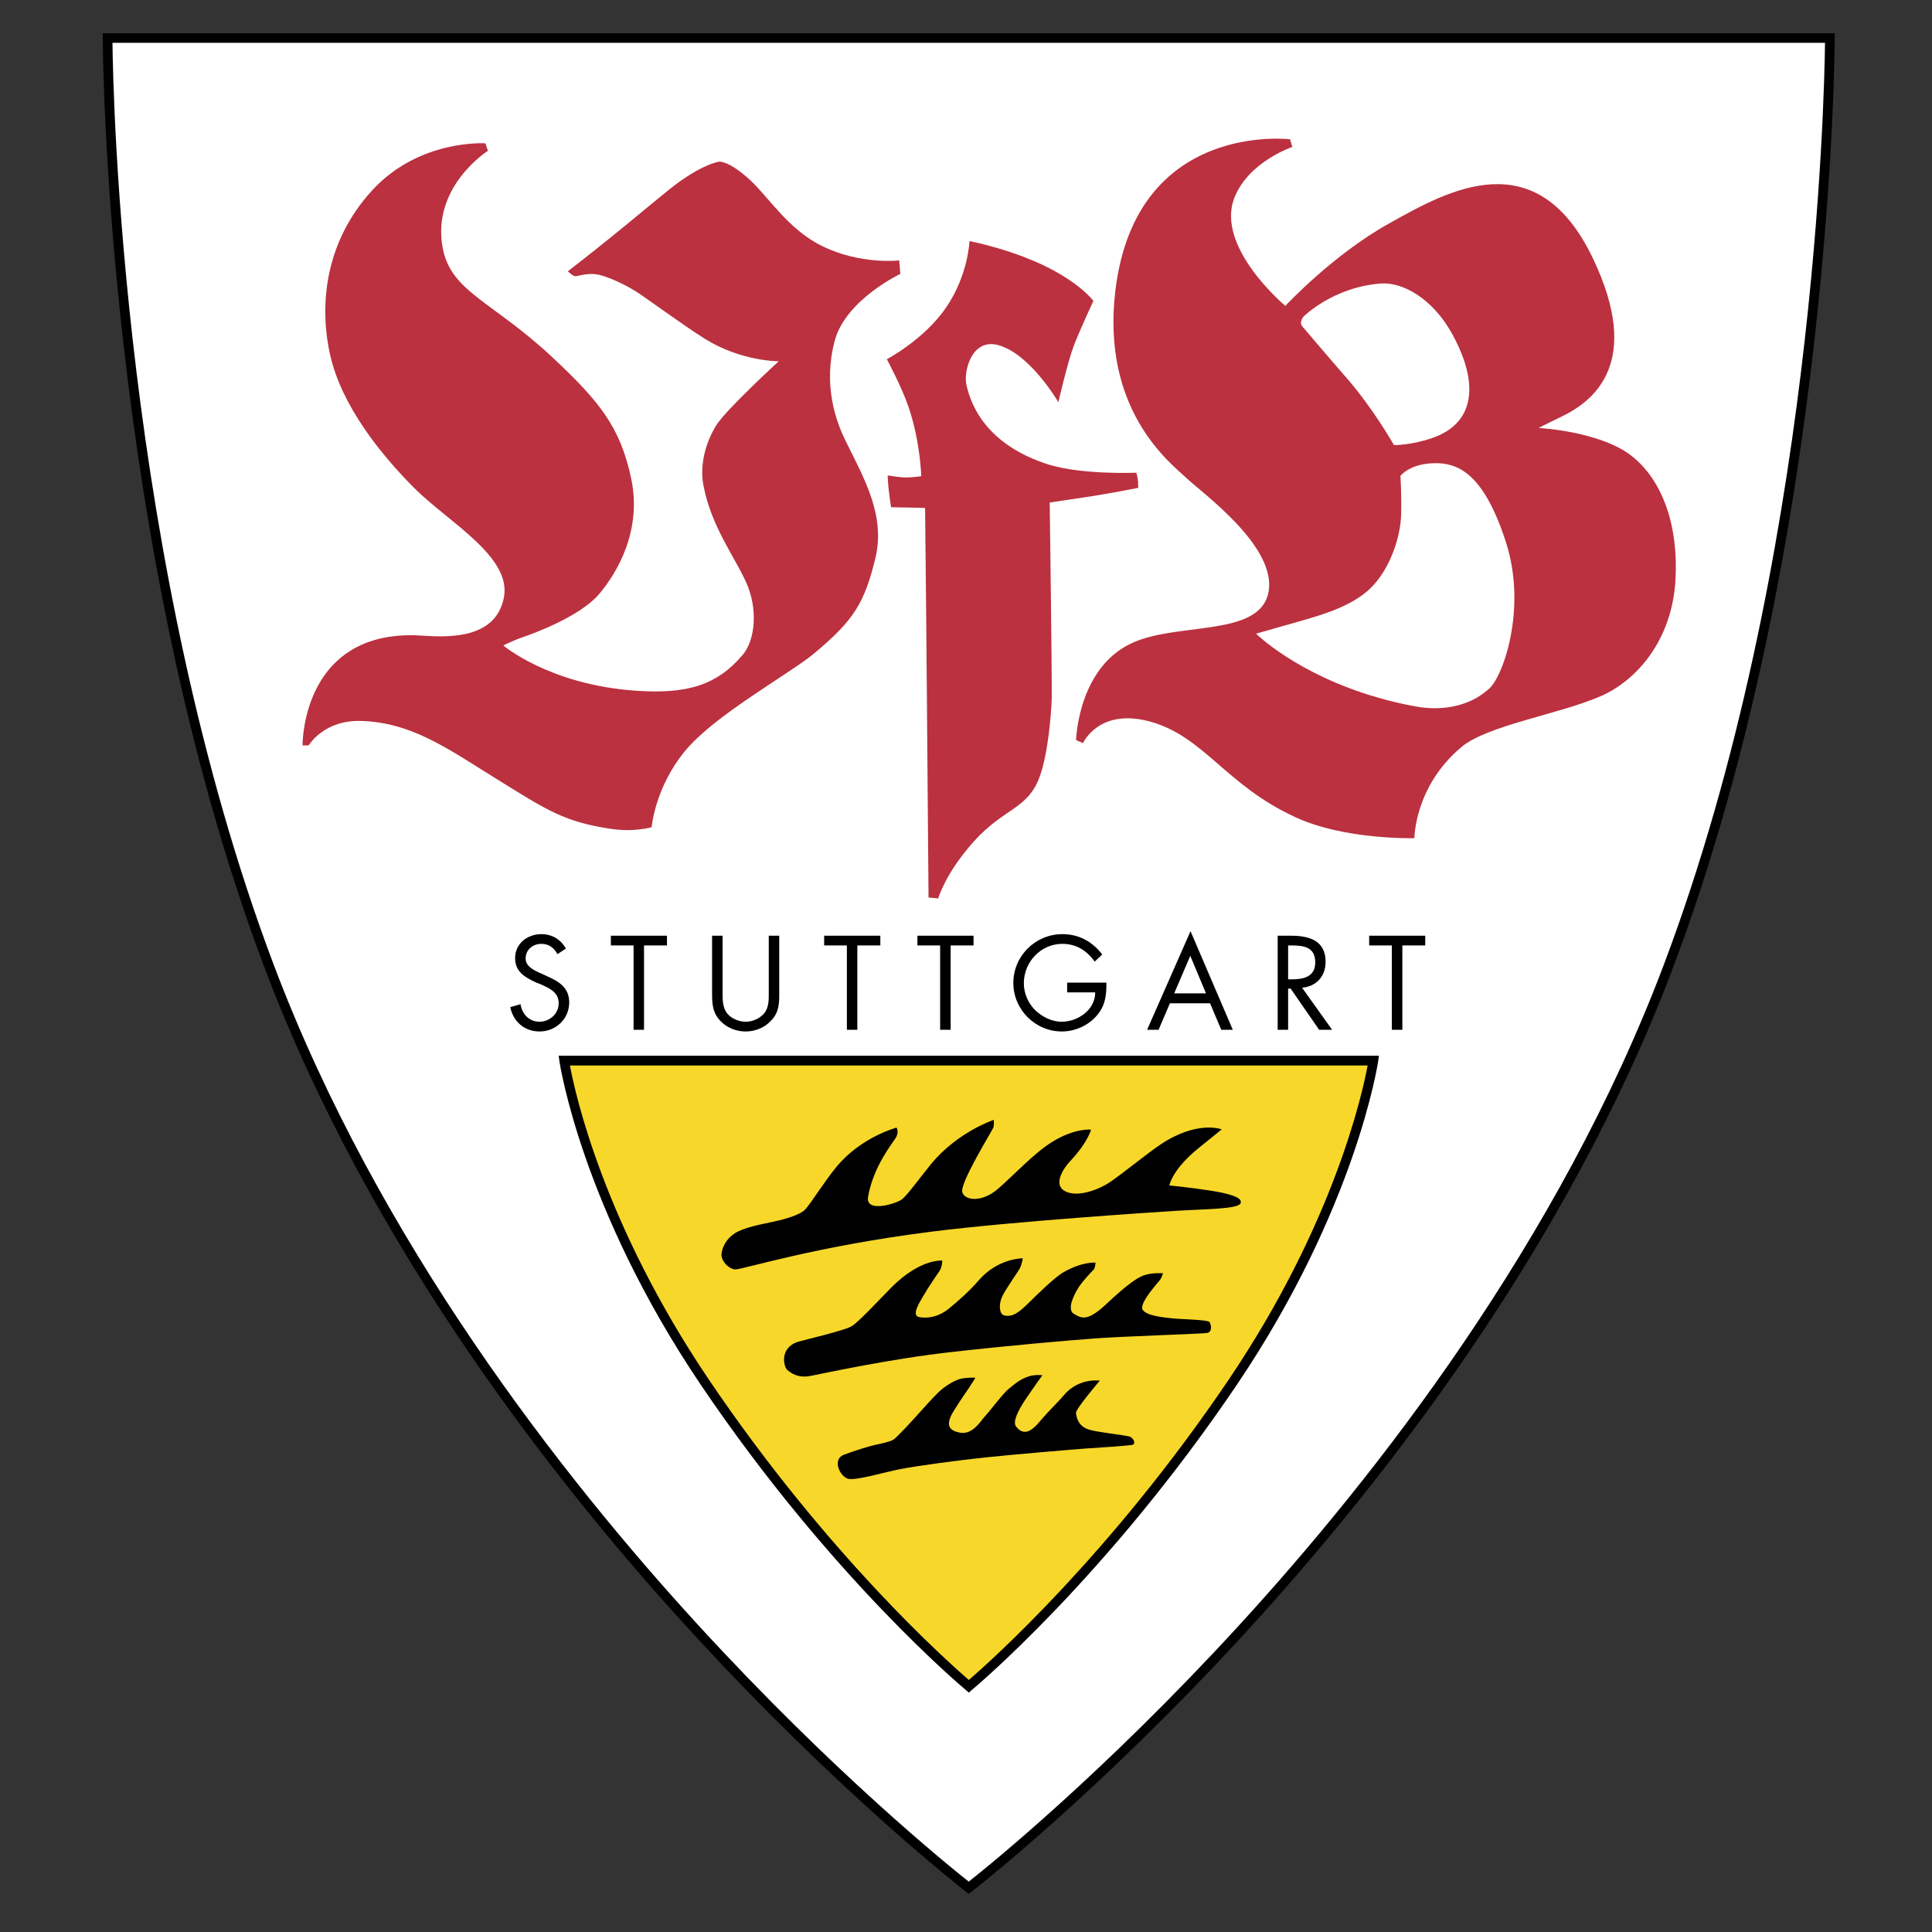 <?xml version="1.0" encoding="utf-8"?>
<!-- Generator: Adobe Illustrator 19.1.0, SVG Export Plug-In . SVG Version: 6.00 Build 0)  -->
<svg version="1.1" id="Layer_1" xmlns="http://www.w3.org/2000/svg" xmlns:xlink="http://www.w3.org/1999/xlink" x="0px" y="0px"
	 viewBox="0 0 400 400" enable-background="new 0 0 400 400" xml:space="preserve">
<rect x="0" y="0" width="400" height="400" fill="#333333" stroke="none"/>
<path d="M378.852,6.879H21.273v0.982c0,1.055,0.387,104.636,33.469,192.422c21.751,57.738,60.076,106.672,88.405,137.587
	c30.67,33.467,56.554,53.57,56.811,53.758l0.608,0.491l0.62-0.491c0.258-0.188,26.143-20.291,56.811-53.758
	c28.317-30.916,66.642-79.849,88.406-137.587c33.068-87.787,33.455-191.368,33.455-192.422V6.879H378.852"/>
<path fill="#FFFFFF" d="M377.845,8.868c-0.115,10.555-2.048,107.726-33.312,190.714c-21.65,57.432-59.797,106.156-87.985,136.908
	c-27.979,30.543-51.931,49.897-55.983,53.079c-4.037-3.182-27.99-22.536-55.979-53.079c-28.192-30.752-66.339-79.477-87.975-136.908
	C25.334,116.595,23.405,19.423,23.286,8.868H377.845"/>
<path d="M284.339,218.586H115.66l0.164,1.122c0.045,0.329,4.515,30.308,29.24,66.957c26.962,39.95,54.614,63.002,54.882,63.212
	l0.645,0.562l0.63-0.562c0.282-0.211,27.897-23.263,54.882-63.212c24.715-36.649,29.184-66.628,29.229-66.957l0.164-1.122H284.339"
	/>
<path fill="#F7D72A" d="M283.155,220.597c-1.062,5.711-6.949,32.694-28.714,64.968c-24.562,36.367-49.627,58.602-53.851,62.253
	c-4.236-3.651-29.313-25.886-53.875-62.253c-21.765-32.274-27.662-59.257-28.716-64.968H283.155"/>
<path d="M244.154,250.647c5.371-0.327,12.157-0.327,12.687-1.498c0.596-1.31-2.811-2.106-6.249-2.644
	c-3.313-0.538-8.486-1.076-8.486-1.076s0.53-3.348,6.298-7.935c2.759-2.2,4.539-3.673,4.539-3.673s-5.03-1.967-12.673,3.137
	c-2.644,1.754-8.67,6.669-10.684,7.933c-2.013,1.31-6.319,3.088-8.998,1.778c-2.54-1.24-0.749-4.447,1.134-6.436
	c3.534-3.792,4.166-6.343,4.166-6.343s-3.3-0.444-8.191,2.621c-3.71,2.341-7.793,6.787-11.071,9.621
	c-3.274,2.83-6.786,2.501-7.383,0.723c-0.62-1.825,6.261-12.871,6.425-13.41c0.174-0.516,0.08-1.592,0.08-1.592
	s-7.476,2.482-12.941,9.104c-2.163,2.621-5.183,6.834-6.215,7.467c-1.486,0.913-7.418,2.667-6.869-0.632
	c1.066-6.249,5.138-11.234,5.654-12.077c0.878-1.38,0.233-2.247,0.233-2.247s-7.277,1.897-12.39,8.075
	c-2.4,2.879-5.22,7.42-6.427,8.777c-1.204,1.381-5.112,2.294-7.207,2.738c-2.094,0.444-5.441,1.054-7.441,2.27
	c-1.839,1.217-2.588,2.903-2.762,4.237c-0.176,1.355,1.404,3.158,2.832,3.252c1.451,0.071,16.405-4.774,40.85-7.839
	C209.577,252.894,238.782,250.975,244.154,250.647"/>
<path d="M242.715,272.95c-1.31-0.164-5.465-0.444-6.166-1.848c-0.704-1.404,3.452-5.803,3.72-6.249
	c0.258-0.421,0.526-1.24,0.526-1.24s-2.362-0.186-4.072,0.469c-1.379,0.514-3.604,2.083-7.663,5.897
	c-4.062,3.814-5.197,2.902-6.74,2.036c-1.522-0.913,0.105-4.097,1.007-5.5c0.935-1.404,2.726-3.276,3.076-3.626
	c0.352-0.352,0.422-1.475,0.422-1.475s-2.691-0.281-6.681,2.013c-1.756,1.005-5.302,4.492-7.207,6.364
	c-1.944,1.897-3.194,2.904-4.95,2.573c-1.136-0.254-1.171-2.153-0.655-3.555c0.526-1.451,3.379-5.382,3.79-6.178
	c0.446-0.796,0.63-2.108,0.63-2.108s-5.124-0.07-9.148,4.588c-1.827,2.153-4.33,4.354-6.298,5.944
	c-1.965,1.545-4.107,1.966-5.99,1.639c-1.719-0.331,0.082-3.067,0.97-4.588c0.867-1.522,2.752-4.26,3.266-5.03
	c0.528-0.773,0.528-2.083,0.528-2.083s-4.508-0.47-10.485,5.521c-2.073,2.059-6.706,7.113-8.238,8.05
	c-1.522,0.937-9.9,2.856-11.095,3.231c-3.988,1.24-2.982,5.218-2.282,5.828c0.704,0.583,2.107,1.707,4.588,1.287
	c2.505-0.446,16.407-3.558,29.839-5.032c11.187-1.264,23.451-2.341,29.174-2.762c5.72-0.444,22.42-0.96,23.391-1.146
	c0.972-0.186,0.864-1.639,0.442-2.247C249.971,273.185,244.025,273.138,242.715,272.95"/>
<path d="M225.514,296.004c-1.651-0.516-2.539-1.592-2.75-3.464c-0.092-0.796,4.938-6.693,4.938-6.693s-4.375-0.679-7.479,3.065
	c-0.946,1.148-3.264,3.395-4.584,4.962c-1.312,1.568-3.358,4.048-5.302,1.428c-1.101-1.498,2.411-6.202,3.37-7.583
	c0.96-1.428,2.118-2.996,2.118-2.996s-1.58-0.186-2.89,0.258c-1.944,0.655-2.936,1.662-4.072,2.55
	c-1.136,0.867-4.156,4.915-4.95,5.711c-0.784,0.796-2.48,3.908-5.197,3.37c-3.041-0.561-2.245-2.388-1.871-3.37
	c0.352-0.935,3.09-4.915,3.71-5.803c0.608-0.89,1.392-2.2,1.392-2.2s-1.942-0.094-3.231,0.279c-0.958,0.259-2.654,1.195-3.895,2.271
	c-1.23,1.054-3.184,3.278-4.6,4.845c-1.392,1.59-4.67,5.101-5.29,5.452c-0.606,0.376-2.525,0.82-3.71,1.054
	c-1.181,0.28-4.036,1.101-6.528,2.06c-2.48,0.982-0.773,4.516,0.888,4.96c1.651,0.422,7.43-1.334,10.753-1.989
	s11.938-1.825,17.752-2.433c5.817-0.61,18.232-1.662,20.831-1.85c2.56-0.164,8.75-0.561,9.524-0.749
	c0.794-0.139,0.268-1.474-0.62-1.729C232.956,297.15,227.176,296.518,225.514,296.004"/>
<path fill="#BB313F" d="M308.326,142.572c-0.724,0.655-1.557,1.24-2.456,1.823c-3.184,1.827-7.479,2.809-12.757,1.874
	c-2.832-0.516-5.486-1.148-7.956-1.874c-16.686-4.819-25.102-13.199-25.102-13.199l9.294-2.644
	c4.832-1.381,11.349-3.301,15.069-7.465c3.72-4.144,5.525-10.227,5.664-14.394c0.139-4.141-0.139-8.169-0.139-8.169
	s2.083-2.807,7.862-2.62c4.459,0.187,9.548,2.62,13.972,16.312C316.213,125.931,311.203,140.045,308.326,142.572 M269.897,65.528
	c0,0,6.155-6.134,16.055-6.834c4.647-0.28,10.544,3.228,14.408,9.922c5.591,9.784,5.72,18.816-3.898,22.094
	c-4.434,1.498-7.852,1.45-7.852,1.45s-4.211-7.466-9.726-13.808c-4.692-5.383-8.914-10.391-8.914-10.391s-0.62-0.515-0.62-1.123
	C269.35,66.183,269.897,65.528,269.897,65.528 M337.768,94.361c-6.552-5.102-19.204-5.759-19.204-5.759s1.978-1.029,4.811-2.386
	c6.695-3.23,16.745-11.211,6.389-32.786c-11.666-24.365-30.048-13.926-41.878-7.327c-11.833,6.506-21.768,17.225-21.768,17.225
	s-14.543-12.122-10.555-22.374c2.926-7.489,11.997-10.531,11.997-10.531l-0.47-1.589c0,0-31.816-3.887-36.144,31.147
	c-3.069,25.019,11.502,35.995,14.721,39.013c3.194,3.044,18.863,14.254,16.943,23.685c-1.919,9.456-19.427,5.944-28.787,10.72
	c-4.961,2.48-7.688,6.949-9.196,10.997c-1.731,4.682-1.839,8.824-1.839,8.824l1.44,0.632c0,0,3.229-7.3,13.761-4.494
	c11.349,3.09,15.658,13.153,30.236,19.847c10.182,4.727,24.611,4.33,24.611,4.33s0-10.719,9.757-18.887
	c5.253-4.4,19.988-6.788,28.188-10.252c0.738-0.279,1.418-0.608,2.038-0.935c7.514-3.978,13.432-12.309,14.066-23.357
	C347.539,109.08,344.331,99.485,337.768,94.361 M172.822,70.535c2.27-8.472,13.587-13.829,13.587-13.829l-0.237-2.786
	c0,0-8.061,0.934-15.996-2.997c-6.962-3.417-11.081-10.131-14.791-13.572c-4.469-4.12-6.471-3.886-6.471-3.886
	s-3.757,0.469-10.403,5.804c-5.535,4.494-8.623,7.139-12.297,10.064c-3.687,2.995-8.649,6.835-8.649,6.835s0.972,0.935,1.452,1.007
	c0.467,0.118,2.703-0.867,5.194-0.236c2.47,0.657,5.513,2.178,7.514,3.441c2,1.265,9.618,6.881,14.23,9.782
	c7.594,4.705,15.27,4.636,15.27,4.636s-10.79,9.898-12.873,13.174c-2.083,3.279-3.557,8.005-2.724,12.474
	c1.613,8.567,6.483,14.791,8.879,20.174c2.4,5.337,1.932,11.749-0.714,14.933c-5.441,6.458-11.771,8.19-22.315,7.441
	c-17.832-1.285-27.265-9.36-27.265-9.36s2.236-1.125,4.156-1.756c1.919-0.655,11.596-4.166,15.599-8.8
	c4.001-4.656,8.951-13.457,6.716-23.988c-2.236-10.577-6.472-15.915-16.313-25.112C101.887,62.298,93.38,60.472,91.659,51.346
	c-2.4-12.687,9.36-20.129,9.36-20.129l-0.526-1.544c0,0-13.69-0.912-23.461,9.759c-9.781,10.696-11.023,23.778-8.635,34.24
	c2.398,10.436,10.496,20.499,17.435,27.429c6.915,6.927,20.058,14.09,18.511,22.513c-1.811,9.945-14.427,8.028-18.429,7.909
	c-12.918-0.303-18.662,6.601-21.226,12.871c-2.108,5.173-2.048,9.947-2.048,9.947l1.275-0.023c0,0,3.055-5.243,10.767-5.055
	c10.495,0.28,18.008,5.734,27.779,11.795c10.94,6.786,14.299,9.08,24.058,10.555c4.797,0.725,8.402-0.352,8.402-0.352
	s0.644-8.144,6.869-15.726c3.076-3.745,8.319-7.63,13.481-11.142c5.323-3.649,10.555-6.855,13.14-8.986
	c8.402-6.974,10.565-10.577,12.812-19.775c2.155-8.871-2.247-16.453-6.166-24.386C173.126,87.34,170.34,79.825,172.822,70.535"/>
<path fill="#BB313F" d="M226.308,102.692c3.675-0.562,9.351-1.686,9.351-1.686s0-0.982-0.082-1.591
	c-0.07-0.654-0.305-1.544-0.305-1.544s-11.046,0.468-18.079-1.663c-5.488-1.683-14.768-6.014-17.109-16.545
	c-0.606-2.692,1.031-9.619,6.472-8.238c6.646,1.685,12.568,11.843,12.568,11.843s1.905-8.238,3.1-11.422
	c1.195-3.229,4.154-9.548,4.154-9.548s-2.388-3.323-9.337-6.88c-7.735-3.886-16.324-5.5-16.324-5.5s-0.223,6.95-4.797,13.692
	c-4.553,6.693-12.311,10.765-12.311,10.765s3.135,5.804,4.563,10.086c2.397,7.184,2.56,14.136,2.56,14.136s-1.766,0.257-3.123,0.257
	s-3.837-0.421-3.837-0.421s0.07,1.545,0.233,3.066c0.164,1.499,0.479,3.51,0.479,3.51s2.329,0.072,3.36,0.072
	c1.042,0,3.685,0.092,3.685,0.092s0.153,14.465,0.233,23.028c0.035,2.552,0.082,8.754,0.139,16.195
	c0.143,17.367,0.341,41.425,0.341,41.425l2,0.186c0,0,1.475-5.218,7.361-11.771c6.378-7.092,11.199-6.624,13.679-13.504
	c1.766-4.915,2.376-13.201,2.458-15.986c0-0.092,0.012-0.211,0.012-0.352c0.057-4.891-0.422-40.346-0.422-40.346L226.308,102.692"/>
<path d="M113.166,202.064l-1.285-0.587c-1.324-0.585-3.055-1.381-3.055-3.043c0-1.801,1.498-3.018,3.219-3.018
	c1.672,0,2.597,0.796,3.369,2.13l1.745-1.148c-1.042-1.895-2.881-2.994-5.056-2.994c-2.879,0-5.453,1.918-5.453,4.961
	c0,2.808,1.966,3.933,4.248,5.009l1.183,0.467c1.813,0.843,3.591,1.641,3.591,3.886c0,2.2-1.907,3.814-4.013,3.814
	c-2.073,0-3.605-1.615-3.886-3.628l-2.13,0.61c0.632,3.018,2.95,5.032,6.075,5.032c3.393,0,6.131-2.621,6.131-6.016
	C117.848,204.45,115.695,203.185,113.166,202.064 M126.471,195.743h4.704v17.459h2.165v-17.459h4.75v-2.012h-11.619V195.743
	 M159.165,205.338c0,1.545,0.07,3.231-0.958,4.471c-0.902,1.076-2.435,1.731-3.828,1.731c-1.414,0-3.076-0.679-3.919-1.848
	c-0.913-1.264-0.854-2.903-0.854-4.354v-11.607h-2.177v12.192c0,2.224,0.211,4.002,1.919,5.64c1.31,1.311,3.205,1.991,5.03,1.991
	c1.979,0,3.908-0.773,5.243-2.224c1.557-1.592,1.71-3.276,1.71-5.406v-12.192h-2.167V205.338 M170.632,195.743h4.706v17.459h2.163
	v-17.459h4.762v-2.012h-11.631V195.743 M189.941,195.743h4.703v17.459h2.177v-17.459h4.741v-2.012h-11.621V195.743 M220.939,205.457
	h5.816c0,3.626-3.581,6.084-6.963,6.084c-2.047,0-4.107-1.054-5.533-2.458c-1.451-1.498-2.283-3.463-2.283-5.523
	c0-4.4,3.524-8.144,7.96-8.144c2.867,0,5.065,1.357,6.704,3.677l1.568-1.477c-2.071-2.691-4.844-4.212-8.251-4.212
	c-5.605,0-10.156,4.539-10.156,10.109c0,5.523,4.551,10.041,10.041,10.041c2.714,0,5.417-1.195,7.207-3.254
	c1.79-2.061,2.059-4.236,2.013-6.857h-8.122V205.457 M243.102,205.666l3.334-7.77l3.254,7.77H243.102z M237.497,213.202h2.376
	l2.341-5.476h8.318l2.317,5.476h2.386l-8.75-20.408L237.497,213.202 M266.692,202.764v-7.021h0.644c2.609,0,4.971,0.327,4.971,3.511
	c0,3.043-2.491,3.51-4.936,3.51H266.692z M274.45,199.113c0-4.4-3.428-5.382-7.113-5.382h-2.808v19.471h2.163v-8.519h0.526
	l5.897,8.519h2.682l-6.214-8.705C272.579,204.215,274.45,202.132,274.45,199.113 M283.472,193.731v2.012h4.692v17.459h2.177v-17.459
	h4.738v-2.012H283.472"/>
</svg>
